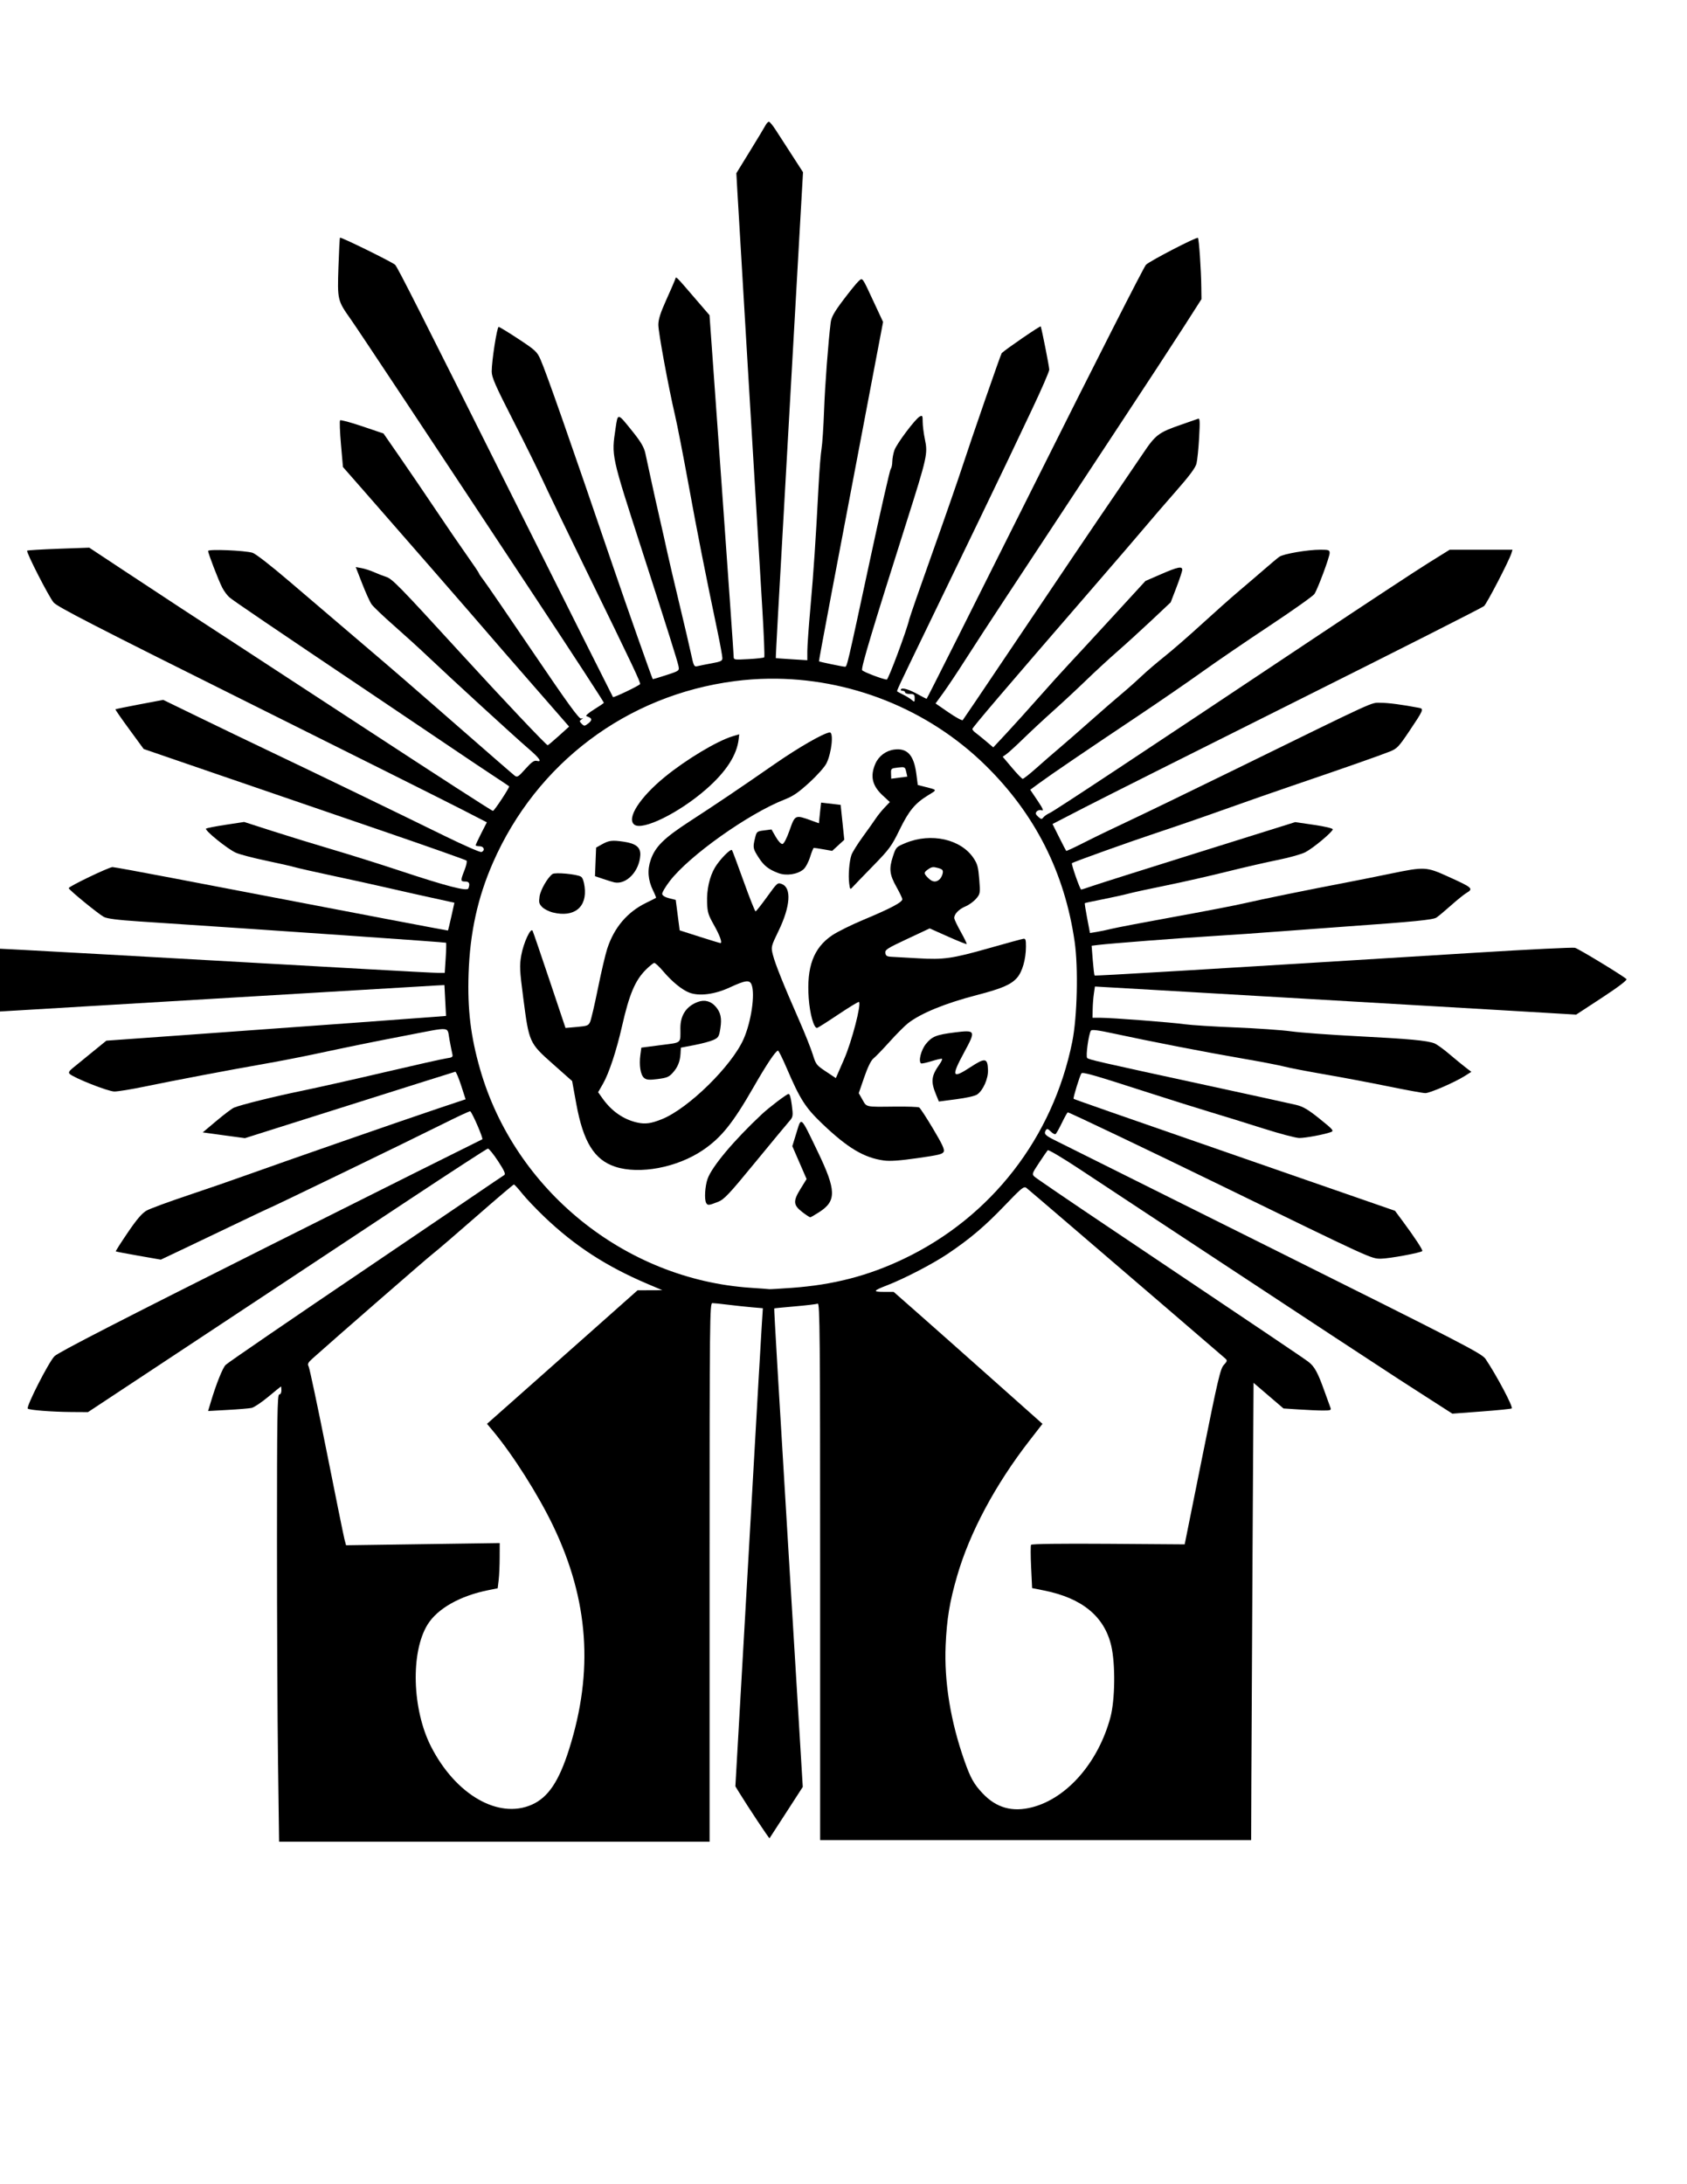 <?xml version="1.0" encoding="UTF-8" standalone="no"?>
<!-- Created with Inkscape (http://www.inkscape.org/) -->

<svg
   xmlns:dc="http://purl.org/dc/elements/1.1/"
   xmlns:cc="http://creativecommons.org/ns#"
   xmlns:rdf="http://www.w3.org/1999/02/22-rdf-syntax-ns#"
   xmlns:svg="http://www.w3.org/2000/svg"
   xmlns="http://www.w3.org/2000/svg"
   xmlns:sodipodi="http://sodipodi.sourceforge.net/DTD/sodipodi-0.dtd"
   xmlns:inkscape="http://www.inkscape.org/namespaces/inkscape"
   width="612pt"
   height="792pt"
   id="svg7296"
   version="1.1"
   inkscape:version="0.48.5 r10040"
   sodipodi:docname="New document 3">
  <defs
     id="defs7298" />
  <sodipodi:namedview
     inkscape:document-units="in"
     pagecolor="#ffffff"
     bordercolor="#666666"
     borderopacity="1.0"
     inkscape:pageopacity="0.0"
     inkscape:pageshadow="2"
     inkscape:zoom="0.36"
     inkscape:cx="340"
     inkscape:cy="500"
     inkscape:current-layer="layer1"
     id="namedview7300"
     showgrid="false"
     inkscape:window-width="1366"
     inkscape:window-height="716"
     inkscape:window-x="0"
     inkscape:window-y="24"
     inkscape:window-maximized="1" />
  <g
     inkscape:label="Layer 1"
     inkscape:groupmode="layer"
     id="layer1">
    <g
       transform="matrix(0.775,0,0,0.775,6712.658,777.982)"
       id="g7279">
      <path
         inkscape:connector-curvature="0"
         id="path5599"
         d="m -8181.571,-927.917 c -0.525,0 -1.51,1.012 -2.156,2.25 -0.646,1.238 -5.007,8.47 -9.687,16.062 l -8.5,13.812 0.625,11.188 c 0.571,10.473 11.422,191.986 15.531,259.688 1.018,16.775 1.582,30.778 1.25,31.125 -0.332,0.347 -4.756,0.854 -9.844,1.125 -9.214,0.491 -9.25,0.496 -9.25,-1.875 2e-4,-1.309 -3.392,-49.697 -7.531,-107.531 l -7.531,-105.156 -7.219,-8.375 c -14.875,-17.275 -13.52,-15.988 -14.281,-13.781 -0.376,1.089 -2.882,6.845 -5.563,12.781 -3.554,7.87 -4.875,12.031 -4.875,15.375 0,4.757 6.362,39.207 10.531,57 1.313,5.602 5.08,24.952 8.375,43 5.542,30.357 10.343,54.64 18.031,91.312 1.672,7.975 3.021,15.451 3.031,16.594 0.01,1.778 -0.942,2.228 -6.719,3.281 -3.712,0.677 -7.717,1.49 -8.906,1.781 -1.983,0.485 -2.315,-0.128 -3.844,-7.312 -0.917,-4.31 -4.266,-18.644 -7.437,-31.844 -3.172,-13.2 -6.549,-27.6 -7.5,-32 -0.951,-4.4 -3.006,-13.625 -4.594,-20.5 -1.587,-6.875 -4.06,-17.9 -5.469,-24.5 -1.408,-6.6 -3.047,-14.19 -3.656,-16.875 -0.809,-3.565 -2.868,-7.071 -7.625,-13 -9.815,-12.234 -9.461,-12.165 -10.906,-2.406 -2.6,17.555 -2.959,15.966 16.687,76.781 15.329,47.452 21.948,68.416 22.563,71.531 0.593,3.002 0.555,3.017 -7.688,5.719 -4.549,1.491 -8.316,2.592 -8.375,2.469 -1.005,-2.099 -16.101,-44.897 -24.406,-69.219 -27.84,-81.525 -42.025,-122.008 -45.656,-130.219 -2.121,-4.795 -3.265,-5.855 -13.75,-12.75 -6.29,-4.136 -11.838,-7.531 -12.344,-7.531 -1.041,0 -4.354,21.207 -4.344,27.844 0,3.601 2.29,8.819 13.375,30.5 7.356,14.386 15.656,31.187 18.469,37.344 2.812,6.157 15.099,31.582 27.281,56.5 29.325,59.985 33.971,69.844 33.469,70.656 -0.627,1.015 -16.485,8.606 -16.906,8.094 -0.199,-0.241 -28.177,-56.013 -62.156,-123.938 -59.297,-118.537 -71.733,-143.106 -73.75,-145.688 -1.079,-1.381 -33.9,-17.537 -34.469,-16.969 -0.212,0.212 -0.635,8.443 -0.969,18.281 -0.696,20.555 -0.617,20.888 7.688,32.625 4.485,6.339 49.975,74.904 115.625,174.25 23.868,36.118 42.344,64.473 42.344,65 2e-4,0.204 -2.763,2.081 -6.125,4.156 -3.432,2.118 -5.515,3.951 -4.75,4.188 3.499,1.083 3.876,2.365 1.281,4.406 -2.401,1.888 -2.689,1.905 -4.25,0.344 -1.472,-1.472 -1.478,-1.786 -0.156,-2.719 1.287,-0.908 1.261,-0.982 -0.156,-0.531 -1.267,0.403 -8.235,-9.181 -29.906,-41.156 -15.537,-22.924 -29.527,-43.308 -31.094,-45.312 -1.567,-2.004 -2.844,-3.904 -2.844,-4.219 0,-0.315 -3.3,-5.219 -7.312,-10.875 -4.012,-5.656 -12.829,-18.537 -19.594,-28.625 -6.765,-10.088 -16.879,-24.939 -22.469,-33 l -10.156,-14.656 -13.188,-4.469 c -7.258,-2.455 -13.515,-4.141 -13.906,-3.75 -0.391,0.391 -0.153,7.126 0.531,14.938 l 1.25,14.188 13.219,15.062 c 17.188,19.558 71.96,82.428 77.125,88.531 2.2,2.6 14.527,16.785 27.406,31.531 l 23.406,26.812 -6.406,5.781 c -3.529,3.19 -6.667,5.826 -6.969,5.844 -0.837,0.051 -27.811,-28.485 -53.875,-56.969 -39.366,-43.021 -43.152,-46.851 -47.031,-48.094 -1.952,-0.625 -5.331,-1.957 -7.531,-2.938 -2.2,-0.981 -5.664,-2.09 -7.687,-2.469 l -3.688,-0.688 4,10.25 c 2.19,5.647 4.841,11.505 5.906,13 1.065,1.496 7.219,7.382 13.688,13.062 6.469,5.68 16.056,14.373 21.281,19.344 13.555,12.896 54.173,50.094 62.75,57.469 7.29,6.269 8.96,8.752 5.25,7.781 -1.504,-0.393 -3.245,0.854 -6.969,5.031 -4.473,5.019 -5.148,5.424 -6.75,4.156 -1.717,-1.359 -12.92,-11.109 -52.781,-45.906 -10.396,-9.075 -23.182,-20.153 -28.437,-24.625 -20.066,-17.073 -40.473,-34.468 -59.438,-50.688 -11.306,-9.669 -21.054,-17.241 -22.906,-17.781 -5.071,-1.48 -27.719,-2.396 -27.719,-1.125 0,1.514 6.453,18.272 8.813,22.875 1.085,2.116 3.053,4.782 4.344,5.938 2.228,1.994 24.362,17.016 95.844,65.031 17.325,11.637 37.575,25.283 45,30.312 7.425,5.03 18,12.103 23.5,15.719 5.5,3.615 10.159,6.738 10.375,6.938 0.521,0.483 -9.203,15.264 -10.094,15.344 -0.594,0.053 -32.986,-20.858 -82.281,-53.094 -7.15,-4.676 -22.9,-14.952 -35,-22.844 -12.1,-7.892 -31.225,-20.385 -42.5,-27.75 -11.275,-7.365 -27.179,-17.738 -35.344,-23.062 -8.165,-5.325 -24.296,-15.95 -35.844,-23.594 l -21,-13.875 -19.125,0.688 c -10.522,0.388 -19.356,0.919 -19.625,1.188 -0.794,0.794 13.473,28.71 16.531,32.344 2.244,2.667 26.426,15.096 120.844,62.125 64.927,32.34 125.126,62.455 133.781,66.906 l 15.75,8.094 -3.5,6.844 c -1.917,3.762 -3.469,7.12 -3.469,7.469 0,0.348 1.125,0.625 2.5,0.625 2.712,0 3.519,2.663 1.094,3.594 -0.765,0.294 -11.002,-4.178 -22.75,-9.938 -32.152,-15.764 -80.407,-39.095 -107.344,-51.906 -13.2,-6.278 -34.016,-16.3 -46.25,-22.25 l -22.25,-10.812 -14.75,2.781 c -8.115,1.531 -14.911,2.936 -15.094,3.094 -0.182,0.158 3.722,5.768 8.656,12.5 l 8.969,12.25 49.344,16.938 c 27.148,9.316 72.325,24.793 100.375,34.406 28.05,9.613 51.343,17.855 51.781,18.281 0.438,0.427 -0.125,3.083 -1.25,5.938 -2.605,6.609 -2.558,7.125 0.469,7.125 2.494,0 3.09,1.309 1.938,4.312 -0.746,1.943 -13.608,-1.384 -43.438,-11.281 -11.825,-3.924 -30.5,-9.791 -41.5,-13.031 -11,-3.24 -27.875,-8.432 -37.5,-11.531 l -17.5,-5.625 -11.5,1.75 c -6.325,0.965 -11.849,2.042 -12.281,2.406 -1.139,0.961 13.441,12.752 18.594,15.031 2.405,1.064 10.855,3.282 18.781,4.938 7.926,1.655 15.981,3.487 17.906,4.062 1.925,0.575 12.95,3.065 24.5,5.531 11.55,2.466 24.825,5.367 29.5,6.469 7.288,1.718 35.061,7.92 43.125,9.625 l 2.594,0.562 -1.906,8.594 c -1.056,4.74 -2.016,8.684 -2.125,8.75 -0.174,0.105 -49.529,-9.286 -172.844,-32.906 -19.063,-3.651 -35.488,-6.646 -36.5,-6.656 -2.215,-0.015 -27.344,12.045 -27.344,13.125 0,0.988 18.22,15.911 21.906,17.938 2.003,1.101 8.548,1.945 22.219,2.844 84.668,5.568 191.048,12.955 191.375,13.281 0.219,0.219 0.11,4.524 -0.219,9.594 l -0.594,9.219 -3.813,0 c -2.099,0 -23.512,-1.129 -47.594,-2.5 -121.088,-6.894 -224.253,-12.614 -236.781,-13.125 l -14,-0.562 -15,10.219 c -8.25,5.625 -15.152,10.591 -15.312,11 -0.161,0.409 0.416,1.012 1.281,1.344 0.865,0.332 8.176,4.739 16.25,9.812 l 14.688,9.219 37.531,-2.219 c 20.647,-1.22 85.713,-5.093 144.562,-8.625 58.85,-3.532 109.475,-6.538 112.5,-6.688 l 5.5,-0.281 0.5,9.625 0.5,9.625 -7.5,0.594 c -8.607,0.694 -77.936,5.759 -153,11.156 l -51.5,3.688 -9.375,7.625 c -5.153,4.184 -10.553,8.585 -12,9.781 -1.846,1.526 -2.328,2.498 -1.594,3.25 2.434,2.491 24.106,11.062 27.969,11.062 2.2,2e-4 10.525,-1.35 18.5,-3 18.762,-3.881 53.078,-10.402 74,-14.062 9.075,-1.588 23.025,-4.276 31,-5.969 26.14,-5.55 37.215,-7.815 58.5,-11.906 28.884,-5.552 25.582,-5.849 27.125,2.438 0.717,3.85 1.528,7.961 1.813,9.125 0.45,1.844 -0.028,2.18 -3.719,2.688 -2.329,0.321 -19.744,4.24 -38.719,8.688 -18.975,4.447 -42.15,9.64 -51.5,11.562 -17.251,3.547 -38.112,8.725 -42.344,10.5 -1.278,0.536 -6.177,4.238 -10.906,8.219 l -8.594,7.219 13.156,1.812 13.187,1.781 65.25,-20.625 c 35.887,-11.346 65.593,-20.721 66.031,-20.812 0.439,-0.091 2.075,3.736 3.625,8.5 l 2.812,8.688 -17.125,5.719 c -21.944,7.359 -97.129,33.491 -118.594,41.219 -9.075,3.267 -26.175,9.181 -38,13.125 -11.825,3.944 -23.255,8.158 -25.406,9.375 -2.817,1.594 -6.107,5.433 -11.719,13.688 -4.286,6.305 -7.658,11.592 -7.5,11.75 0.159,0.158 6.534,1.377 14.188,2.719 l 13.937,2.438 15.5,-7.344 c 8.525,-4.051 23.534,-11.221 33.375,-15.938 9.842,-4.716 18.016,-8.594 18.156,-8.594 0.673,0 88.921,-42.714 108.594,-52.562 9.396,-4.704 17.268,-8.357 17.5,-8.125 1.634,1.634 8.319,17.227 7.5,17.5 -0.565,0.188 -60.131,29.93 -132.344,66.125 -94.269,47.251 -132.236,66.766 -134.656,69.188 -3.571,3.571 -17.817,31.527 -16.656,32.688 0.924,0.924 15.024,2.03 27.312,2.125 l 10.25,0.062 42.25,-27.906 c 23.223,-15.354 57.519,-38.018 76.219,-50.375 18.7,-12.357 55.6,-36.78 82,-54.25 26.4,-17.47 48.493,-31.819 49.125,-31.875 0.632,-0.056 3.491,3.461 6.344,7.812 3.947,6.021 4.86,8.126 3.844,8.719 -0.735,0.428 -10.538,7.063 -21.813,14.75 -11.275,7.687 -37.15,25.213 -57.5,38.969 -55.66,37.623 -92.445,62.799 -94.531,64.688 -1.806,1.635 -6.047,12.263 -9.344,23.375 l -1.625,5.406 12.25,-0.688 c 6.733,-0.375 13.452,-0.931 14.938,-1.25 1.485,-0.319 6.177,-3.453 10.406,-6.969 4.229,-3.516 7.777,-6.406 7.906,-6.406 0.129,0 0.25,1.125 0.25,2.5 2e-4,1.455 -0.575,2.5 -1.375,2.5 -1.157,0 -1.376,14.416 -1.375,90.75 7e-4,49.913 0.292,112.688 0.656,139.5 l 0.656,48.75 134.344,0 134.344,0 0,-168 c 0,-159.333 0.09,-168 1.75,-168 0.963,-7e-4 5.35,0.457 9.75,1 4.4,0.543 11.091,1.26 14.875,1.594 l 6.875,0.594 -0.656,10.156 c -0.358,5.586 -1.315,21.856 -2.125,36.156 -0.81,14.3 -1.934,34.1 -2.5,44 -0.566,9.9 -3.454,60.735 -6.438,112.969 l -5.438,94.969 2.156,3.531 c 5.496,8.973 18.913,29.187 19.156,28.875 0.149,-0.192 4.864,-7.47 10.5,-16.188 l 10.25,-15.844 -3.094,-51.156 c -1.704,-28.132 -4.238,-69.831 -5.625,-92.656 -6.395,-105.219 -9.283,-154.498 -9.094,-154.688 0.113,-0.113 5.926,-0.677 12.938,-1.281 7.011,-0.604 13.406,-1.376 14.219,-1.688 1.299,-0.498 1.5,19.647 1.5,167.062 l 0,167.594 134.5,0 134.5,0 0.125,-36.25 c 0.081,-19.938 0.418,-84.138 0.75,-142.656 l 0.625,-106.375 9.344,8 9.344,8 9.656,0.625 c 5.309,0.352 12.054,0.656 15,0.656 4.702,0.005 5.269,-0.214 4.656,-1.75 -0.384,-0.963 -2.057,-5.575 -3.719,-10.25 -4.138,-11.642 -6.22,-15.472 -10.031,-18.375 -3.079,-2.346 -20.966,-14.386 -125.469,-84.5 -24.082,-16.158 -44.572,-30.127 -45.531,-31.031 -1.648,-1.553 -1.496,-1.996 2.875,-8.594 2.543,-3.838 4.973,-7.397 5.406,-7.875 0.433,-0.478 9.493,4.898 20.125,11.938 10.632,7.04 27.669,18.279 37.844,24.969 10.175,6.69 33.125,21.81 51,33.594 46.685,30.777 99.504,65.468 109.719,72.062 4.833,3.12 14.41,9.29 21.312,13.719 l 12.562,8.062 18.25,-1.375 c 10.039,-0.749 18.511,-1.604 18.812,-1.906 0.962,-0.962 -9.518,-20.709 -16.375,-30.875 -2.281,-3.382 -13.753,-9.316 -133.156,-68.812 -71.856,-35.805 -133.078,-66.311 -136.062,-67.812 -5.752,-2.894 -6.577,-3.867 -5.188,-6.062 0.698,-1.103 1.295,-0.924 3.031,0.812 1.185,1.185 2.53,1.916 3,1.625 0.47,-0.291 2.274,-3.483 4,-7.062 1.726,-3.579 3.382,-6.5 3.656,-6.5 0.964,0 51.442,24.078 94.437,45.031 95.847,46.71 94.915,46.282 101,46.25 5.058,-0.027 24.705,-3.643 25.813,-4.75 0.53,-0.53 -4.739,-8.559 -12.188,-18.594 l -4.844,-6.531 -58.656,-20.344 c -125.29,-43.474 -141.584,-49.178 -141.937,-49.531 -0.451,-0.451 3.934,-14.7 4.875,-15.844 0.82,-0.997 7.42,0.89 41.437,11.875 14.3,4.618 32.075,10.193 39.5,12.406 7.425,2.213 21.983,6.729 32.375,10.031 10.393,3.302 20.603,6 22.688,6 3.89,0 15.675,-2.197 19.687,-3.688 2.065,-0.767 1.492,-1.473 -6.937,-8.25 -7.243,-5.823 -10.364,-7.658 -14.75,-8.719 -3.06,-0.74 -27.387,-6.066 -54.063,-11.844 -70.841,-15.345 -75.282,-16.375 -76.344,-17.438 -0.989,-0.989 0.875,-14.675 2.312,-17 0.531,-0.86 4.381,-0.374 14.625,1.844 21.881,4.738 58.064,11.76 79.906,15.5 11,1.883 22.777,4.147 26.188,5.031 3.41,0.884 15.11,3.122 26,5 10.89,1.878 28.733,5.261 39.656,7.5 10.923,2.239 20.996,4.062 22.375,4.062 2.836,0 18.282,-6.692 24.562,-10.656 l 4.156,-2.625 -3.438,-2.625 c -1.887,-1.431 -6.481,-5.177 -10.187,-8.344 -3.707,-3.167 -7.962,-6.239 -9.469,-6.812 -4.638,-1.763 -16.016,-2.798 -48.062,-4.438 -16.942,-0.867 -35.506,-2.231 -41.281,-3.031 -5.775,-0.8 -21.525,-1.895 -35,-2.438 -13.475,-0.543 -27.65,-1.457 -31.5,-2 -8.461,-1.193 -45.442,-4.031 -52.469,-4.031 l -5.031,0 0.094,-5.25 c 0.048,-2.888 0.386,-7.274 0.75,-9.75 l 0.656,-4.5 38,2.188 c 63.016,3.647 157.923,9.181 211.656,12.344 l 50.688,3 16.188,-10.594 c 10.117,-6.629 15.807,-10.974 15.219,-11.562 -2.023,-2.023 -29.904,-18.956 -32.156,-19.531 -1.314,-0.336 -28.989,1.017 -61.5,3.031 -174.595,10.816 -237.955,14.607 -238.312,14.25 -0.218,-0.218 -0.726,-4.473 -1.125,-9.469 l -0.719,-9.094 4.031,-0.5 c 6.993,-0.887 53.278,-4.46 72.031,-5.562 9.9,-0.582 29.475,-1.958 43.5,-3.031 14.025,-1.073 32.25,-2.419 40.5,-3 40.863,-2.879 53.013,-4.085 55.125,-5.469 1.202,-0.788 5.273,-4.177 9.031,-7.531 3.758,-3.354 8.081,-6.843 9.594,-7.75 4.679,-2.806 4.112,-3.312 -11.281,-10.281 -13.642,-6.177 -14.66,-6.249 -35.844,-1.875 -8.057,1.664 -20.475,4.168 -27.625,5.531 -23.195,4.423 -52.751,10.44 -63.5,12.938 -5.775,1.342 -25.575,5.157 -44,8.5 -18.425,3.344 -35.975,6.691 -39,7.438 -3.025,0.746 -7.337,1.649 -9.562,2 l -4.031,0.656 -1.75,-9.188 c -0.967,-5.042 -1.636,-9.282 -1.469,-9.438 0.167,-0.156 5.263,-1.253 11.312,-2.438 6.05,-1.185 13.25,-2.785 16,-3.531 2.75,-0.746 13.325,-3.034 23.5,-5.094 10.175,-2.06 27.275,-5.947 38,-8.625 10.725,-2.678 25.125,-5.966 32,-7.344 6.875,-1.377 14.44,-3.528 16.813,-4.75 4.872,-2.51 17.029,-12.643 17.125,-14.281 0.036,-0.617 -4.934,-1.796 -11.688,-2.781 l -11.75,-1.719 -60.5,18.938 c -33.275,10.413 -63.188,19.873 -66.469,21.031 -3.281,1.158 -6.27,2.094 -6.625,2.094 -0.72,0 -6.304,-15.965 -5.75,-16.438 0.931,-0.794 36.496,-13.524 53.344,-19.094 10.45,-3.455 29.35,-9.976 42,-14.5 12.65,-4.524 32.675,-11.516 44.5,-15.531 28.273,-9.599 52.293,-18.019 58.5,-20.5 4.548,-1.818 5.633,-2.964 12.188,-12.719 8.855,-13.178 9.224,-13.981 6.156,-14.562 -10.602,-2.01 -19.226,-3.155 -24,-3.156 -6.374,-0.001 -0.121,-2.864 -91.344,41.812 -27.5,13.468 -57.425,27.948 -66.5,32.188 -9.075,4.239 -21.37,10.191 -27.312,13.219 -5.942,3.027 -10.944,5.356 -11.125,5.156 -0.182,-0.2 -2.186,-4.062 -4.438,-8.562 l -4.094,-8.188 20.219,-10.438 c 11.125,-5.741 71.325,-35.935 133.75,-67.125 62.425,-31.19 114.319,-57.457 115.344,-58.375 1.791,-1.604 15.649,-28.303 17.094,-32.938 l 0.687,-2.25 -19.594,0 -19.594,0 -13.219,8.219 c -7.271,4.512 -39.319,25.581 -71.219,46.844 -109.945,73.284 -162.312,107.897 -165.156,109.156 -1.569,0.695 -3.362,1.926 -4,2.75 -1.018,1.315 -1.419,1.282 -3.25,-0.375 -1.613,-1.46 -1.848,-2.19 -0.969,-3.25 0.653,-0.786 1.979,-1.135 3.094,-0.781 1.498,0.475 0.916,-0.908 -2.562,-6.094 l -4.531,-6.719 5.688,-4.188 c 7.175,-5.269 29.731,-20.598 61.187,-41.594 13.475,-8.994 31.579,-21.437 40.25,-27.656 8.671,-6.219 27.681,-19.195 42.25,-28.844 14.569,-9.649 27.176,-18.586 28,-19.844 2.123,-3.24 9.5,-23.085 9.5,-25.562 0,-1.847 -0.606,-2.062 -5.75,-2.062 -8.005,0.005 -22.986,2.564 -25.594,4.375 -1.194,0.829 -5.306,4.275 -9.156,7.625 -3.85,3.35 -11.05,9.501 -16,13.688 -4.95,4.186 -15.525,13.587 -23.5,20.875 -7.975,7.288 -18.325,16.29 -23,20 -4.675,3.711 -11.2,9.284 -14.5,12.406 -3.3,3.122 -8.925,8.116 -12.5,11.094 -3.575,2.978 -12.35,10.596 -19.5,16.938 -7.15,6.342 -15.925,13.993 -19.5,17 -3.575,3.007 -9.918,8.527 -14.094,12.25 -4.176,3.723 -8.001,6.724 -8.5,6.688 -0.499,-0.037 -3.513,-3.164 -6.688,-6.938 l -5.781,-6.844 2.281,-1.594 c 1.25,-0.87 6.106,-5.295 10.781,-9.844 4.675,-4.549 13,-12.287 18.5,-17.188 5.5,-4.901 14.725,-13.483 20.5,-19.062 5.775,-5.58 14.55,-13.652 19.5,-17.969 4.95,-4.316 14.474,-12.98 21.156,-19.25 l 12.125,-11.406 3.625,-9.406 c 1.98,-5.173 3.594,-10.075 3.594,-10.906 2e-4,-2.364 -2.77,-1.802 -13.25,2.75 l -9.719,4.219 -20.656,22.5 c -11.368,12.375 -23.615,25.646 -27.219,29.469 -3.603,3.822 -11.957,13.047 -18.531,20.5 -6.574,7.453 -15.683,17.54 -20.25,22.438 l -8.312,8.906 -4.625,-3.906 c -2.552,-2.147 -5.485,-4.527 -6.531,-5.281 -1.046,-0.755 -1.906,-1.773 -1.906,-2.281 0,-0.898 20.405,-24.828 75.031,-87.906 14.553,-16.805 29.394,-34.058 32.969,-38.344 3.575,-4.286 11.977,-14.032 18.688,-21.656 8.623,-9.798 12.501,-14.945 13.187,-17.625 0.534,-2.086 1.273,-9.383 1.656,-16.188 0.578,-10.264 0.478,-12.26 -0.656,-11.812 -0.752,0.297 -5.425,1.92 -10.375,3.625 -14.311,4.929 -16.111,6.288 -24.031,18.094 -3.866,5.763 -11.343,16.769 -16.625,24.469 -11.126,16.22 -34.246,50.417 -69.938,103.5 -13.868,20.625 -25.52,37.873 -25.906,38.312 -0.386,0.439 -4.374,-1.734 -8.844,-4.812 l -8.125,-5.594 4.875,-6.688 c 2.676,-3.686 8.899,-13.019 13.812,-20.719 4.914,-7.7 15.906,-24.575 24.438,-37.5 8.531,-12.925 21.581,-32.725 29,-44 7.419,-11.275 26.614,-40.399 42.656,-64.719 16.042,-24.32 34.135,-51.952 40.187,-61.406 l 11,-17.188 -0.094,-7.094 c -0.119,-11.093 -1.438,-30.438 -2.125,-31.125 -0.75,-0.75 -29.407,14.063 -32.406,16.75 -1.166,1.045 -32.352,62.397 -69.312,136.344 -36.961,73.946 -67.377,134.438 -67.594,134.438 -0.217,0 -2.523,-1.158 -5.094,-2.594 -5.766,-3.219 -10.172,-4.552 -10.937,-3.312 -0.315,0.509 0.142,0.906 1,0.906 0.857,0 1.562,0.45 1.562,1 0,0.55 1.35,1 3,1 2.58,0 3,0.373 3,2.656 2e-4,2.446 -0.137,2.539 -1.75,1.125 -0.962,-0.844 -3.325,-2.32 -5.25,-3.281 -1.925,-0.961 -3.674,-1.886 -3.875,-2.062 -0.443,-0.39 0.137,-1.619 20.156,-42.938 22.104,-45.621 44.124,-91.256 49.219,-102 2.347,-4.95 9.037,-19.05 14.875,-31.344 5.838,-12.294 10.625,-23.319 10.625,-24.5 0,-1.722 -4.349,-23.759 -5.312,-26.969 -0.181,-0.604 -22.074,14.386 -24.375,16.688 -0.554,0.554 -18.809,53.166 -24.5,70.625 -2.779,8.525 -11.23,32.825 -18.781,54 -7.552,21.175 -14.061,39.85 -14.438,41.5 -1.573,6.885 -12.998,37.5 -14,37.5 -2.185,-0.009 -15.091,-4.93 -15.406,-5.875 -0.618,-1.853 6.378,-25.085 27.812,-92.625 12.796,-40.32 13.254,-42.419 11.406,-51.25 -0.777,-3.712 -1.406,-8.674 -1.406,-11.031 2e-4,-3.846 -0.199,-4.193 -1.844,-3.312 -2.749,1.471 -14.298,16.819 -15.781,20.969 -0.712,1.993 -1.32,5.235 -1.344,7.188 -0.024,1.952 -0.46,3.978 -0.969,4.5 -0.509,0.522 -6.344,26.137 -12.969,56.938 -14.33,66.627 -14.305,66.501 -15.594,66.5 -1.283,-0.001 -15.883,-3.04 -16.219,-3.375 -0.21,-0.209 9.284,-50.489 35.844,-189.906 l 4.156,-21.812 -5.688,-12.188 c -7.589,-16.307 -7.016,-15.565 -9.656,-13.188 -1.197,1.078 -5.476,6.351 -9.5,11.688 -5.678,7.53 -7.421,10.664 -7.844,14 -1.534,12.096 -3.587,39.317 -4.156,55.281 -0.353,9.9 -1.051,20.475 -1.563,23.5 -0.512,3.025 -1.345,13.375 -1.844,23 -1.713,33.028 -3.153,54.536 -5.094,76.094 -1.069,11.873 -1.938,24.119 -1.938,27.219 l 0,5.625 -9.75,-0.594 c -5.362,-0.337 -9.824,-0.658 -9.906,-0.719 -0.082,-0.061 0.476,-11.375 1.25,-25.125 0.774,-13.75 3.889,-68.875 6.906,-122.5 3.017,-53.625 6.242,-110.55 7.156,-126.5 l 1.656,-29 -6.781,-10.5 c -3.733,-5.775 -8.329,-12.863 -10.188,-15.75 -1.858,-2.888 -3.788,-5.25 -4.312,-5.25 z m -0.031,347.469 c 49.992,-0.657 99.316,18.823 135.281,54.156 30.868,30.325 49.266,66.732 55.531,109.812 2.354,16.189 1.638,47.09 -1.469,62.469 -12.109,59.934 -50.637,109.534 -105.344,135.562 -22.176,10.551 -43.848,16.146 -69.562,18 -7.519,0.542 -13.881,0.92 -14.156,0.844 -0.275,-0.076 -5.571,-0.46 -11.75,-0.875 -78.279,-5.259 -147.115,-60.867 -168.781,-136.312 -5.905,-20.564 -7.923,-37.379 -7.187,-59.594 0.845,-25.537 5.646,-47.464 15.187,-69.25 27.238,-62.194 83.598,-104.54 150.813,-113.281 7.132,-0.928 14.296,-1.437 21.437,-1.531 z m -159.156,315.531 c 0.366,0 2.697,2.543 5.156,5.625 2.459,3.082 8.615,9.557 13.688,14.406 19.145,18.302 38.79,31.057 64.812,42.094 l 9,3.812 -7.719,0.031 -7.75,0.031 -31.75,28.188 c -17.476,15.506 -38.635,34.25 -47,41.656 l -15.219,13.469 3.844,4.594 c 12.473,14.975 28.227,39.843 37.469,59.125 22.171,46.257 25.313,90.649 9.906,139.312 -6.35,20.056 -13.065,30.063 -23.281,34.562 -20.817,9.169 -47.499,-6.214 -62.844,-36.219 -11.841,-23.155 -12.879,-58.857 -2.188,-76.156 6.177,-9.995 20.363,-17.997 38.125,-21.5 l 5.625,-1.125 0.625,-5.188 c 0.344,-2.864 0.625,-9.224 0.625,-14.125 l 0.031,-8.906 -47.969,0.688 -47.938,0.688 -1,-3.781 c -0.538,-2.077 -5.533,-26.731 -11.125,-54.781 -5.592,-28.05 -10.651,-51.874 -11.219,-52.938 -0.856,-1.604 -0.432,-2.456 2.406,-5 13.676,-12.261 72.579,-63.515 75.094,-65.344 1.723,-1.253 13.658,-11.49 26.531,-22.75 12.874,-11.26 23.697,-20.469 24.062,-20.469 z m 318.969,1.75 c 0.339,0.017 0.616,0.145 0.906,0.375 0.95,0.751 12.766,10.837 26.25,22.406 13.484,11.569 40.731,34.931 60.531,51.906 19.8,16.975 36.643,31.456 37.438,32.188 1.248,1.15 1.112,1.695 -1,3.938 -2.162,2.296 -3.707,8.916 -13.438,57.281 l -11,54.656 -47.656,-0.344 c -29.361,-0.208 -47.857,0.04 -48.219,0.625 -0.323,0.522 -0.311,6.805 0.031,13.969 l 0.625,13.031 7.625,1.531 c 23.621,4.75 37.478,16.19 41.75,34.406 2.678,11.418 2.412,33.868 -0.531,44.781 -7.549,27.989 -26.974,50.313 -48.687,55.969 -12.424,3.236 -22.448,0.453 -31.031,-8.625 -5.455,-5.77 -7.6,-9.619 -11.375,-20.344 -8.654,-24.583 -12.692,-49.302 -11.719,-72 0.706,-16.458 2.504,-27.26 7.187,-43.375 7.861,-27.051 23.792,-56.844 45.031,-84.219 l 8.219,-10.594 -32.5,-28.906 c -17.875,-15.898 -38.77,-34.419 -46.437,-41.156 l -13.938,-12.25 -6.156,0 c -7.025,0 -6.68,-0.749 1.781,-4 10.748,-4.13 28.779,-13.474 38.063,-19.719 14.025,-9.434 23.205,-17.214 35.844,-30.406 8.456,-8.826 10.938,-11.197 12.406,-11.125 z"
         style="fill:#000000" />
      <path
         id="path5631"
         style="fill:#000000"
         d="m -8265.6,-489.409 c -5.016,-3.861 3.425,-17.024 19.127,-29.825 13.285,-10.831 32.459,-22.329 42.136,-25.268 l 4.204,-1.277 -0.317,2.892 c -1.107,10.129 -7.873,20.55 -20.473,31.53 -16.884,14.713 -39.587,25.866 -44.678,21.949 z m -12.447,36.024 c -0.844,-0.172 -3.913,-1.114 -6.819,-2.095 l -5.284,-1.784 0.355,-8.912 0.355,-8.913 3.548,-1.985 c 4.473,-2.503 6.388,-2.74 13.624,-1.691 7.666,1.112 10.67,3.526 10.399,8.355 -0.565,10.073 -8.624,18.555 -16.177,17.024 z m 102.369,-5.787 c -6.15,-2.312 -9.052,-4.601 -12.351,-9.748 -3.514,-5.482 -3.649,-6.183 -2.285,-11.875 1.038,-4.33 1.135,-4.415 5.691,-5.009 l 4.635,-0.603 2.674,4.634 c 1.574,2.729 3.295,4.553 4.186,4.437 0.911,-0.118 2.688,-3.558 4.468,-8.646 3.346,-9.569 3.494,-9.635 13.342,-6.071 l 4.947,1.79 0.255,-2.773 c 0.142,-1.525 0.448,-4.428 0.681,-6.451 l 0.425,-3.679 6.096,0.718 6.095,0.718 1.137,10.886 1.136,10.885 -3.777,3.461 -3.777,3.461 -5.451,-0.969 c -2.998,-0.533 -5.711,-0.935 -6.028,-0.894 -0.317,0.042 -1.359,2.605 -2.315,5.697 -0.956,3.092 -2.807,6.54 -4.114,7.662 -3.699,3.176 -10.705,4.235 -15.67,2.369 z m -140.669,24.589 c -2.488,-0.605 -5.525,-2.134 -6.749,-3.397 -1.949,-2.011 -2.154,-2.827 -1.652,-6.567 0.549,-4.086 5.024,-11.875 8.074,-14.054 1.655,-1.182 15.298,0.09 17.781,1.658 1.03,0.65 1.823,2.855 2.274,6.316 1.652,12.692 -6.442,19.274 -19.728,16.043 z m 220.421,-87.871 c -0.685,-2.962 -0.896,-3.068 -5.13,-2.57 -4.278,0.503 -4.413,0.619 -4.309,3.744 l 0.108,3.224 5.023,-0.654 5.023,-0.654 -0.715,-3.089 z m -35.564,69.79 c -0.671,-5.151 0.039,-13.803 1.409,-17.823 0.598,-1.722 3.798,-6.851 7.112,-11.398 3.315,-4.547 6.995,-9.734 8.179,-11.526 1.184,-1.792 3.619,-4.795 5.413,-6.673 l 3.261,-3.414 -4.459,-4.119 c -6.578,-6.076 -7.954,-12.048 -4.566,-19.814 2.078,-4.761 6.582,-8.131 11.773,-8.807 8.151,-1.061 12.262,3.461 13.785,15.162 l 0.903,6.94 3.864,0.98 c 8.638,2.19 8.461,1.826 2.614,5.407 -8.242,5.048 -12.05,9.657 -17.905,21.678 -4.908,10.078 -6.341,12.022 -16.595,22.517 -6.173,6.319 -11.908,12.259 -12.744,13.2 -1.416,1.594 -1.557,1.435 -2.045,-2.31 z m 54.221,131.714 c -3.403,-8.259 -3.022,-11.626 2.141,-18.936 1.168,-1.653 1.877,-3.195 1.577,-3.426 -0.301,-0.231 -3.232,0.422 -6.514,1.452 -3.283,1.029 -6.252,1.653 -6.599,1.386 -1.752,-1.349 0.039,-8.36 3.055,-12.111 3.797,-4.687 6.405,-5.734 17.893,-7.187 13.157,-1.663 13.381,-1.223 6.149,12.102 -8.457,15.583 -7.825,17.145 3.842,9.502 9.123,-5.976 10.613,-5.724 10.867,1.834 0.181,5.412 -3.073,12.756 -6.768,15.273 -1.385,0.943 -6.412,2.08 -13.067,2.956 l -10.816,1.432 -1.759,-4.269 z m 2.408,-134.558 c 0.769,-0.785 1.562,-2.446 1.762,-3.69 0.301,-1.875 -0.22,-2.423 -3.056,-3.197 -2.912,-0.796 -3.792,-0.682 -5.936,0.773 -3.018,2.046 -3.011,2.658 0.066,5.669 2.579,2.524 4.986,2.674 7.167,0.447 z m -184.661,124.097 c -2.209,-1.883 -3.168,-7.822 -2.308,-14.303 l 0.607,-4.577 12.025,-1.566 c 13.554,-1.765 12.369,-0.748 12.354,-10.608 -0.039,-8.09 3.777,-13.733 10.999,-16.38 4.161,-1.525 8.091,-0.451 11.079,3.029 3.079,3.586 3.849,7.16 2.885,13.393 -0.81,5.236 -1.209,5.908 -4.36,7.341 -1.908,0.868 -7.258,2.303 -11.888,3.19 l -8.419,1.612 -0.201,3.611 c -0.282,5.033 -1.768,8.688 -4.939,12.148 -2.344,2.558 -3.622,3.081 -9.347,3.827 -5.18,0.674 -7.037,0.517 -8.486,-0.717 z m 11.205,25.72 c 16.528,-6.678 43.538,-33.193 50.94,-50.008 4.749,-10.788 7.272,-28.007 4.962,-33.869 -1.253,-3.178 -3.698,-2.849 -13.958,1.877 -9.038,4.164 -18.554,5.39 -24.658,3.176 -4.599,-1.667 -11.001,-6.856 -16.534,-13.401 -2.491,-2.947 -5.018,-5.298 -5.615,-5.226 -0.596,0.078 -2.915,1.949 -5.151,4.168 -6.763,6.711 -10.406,15.318 -14.945,35.304 -3.481,15.327 -8.166,29.472 -11.921,35.993 l -2.995,5.2 2.756,3.882 c 5.672,7.992 13.209,13.2 21.8,15.065 4.954,1.075 8.564,0.565 15.319,-2.164 z m 138.429,25.797 c -12.355,-1.682 -22.667,-7.851 -38.581,-23.082 -10.399,-9.953 -13.718,-15.157 -22.047,-34.569 -2.587,-6.031 -5.021,-10.93 -5.408,-10.886 -1.484,0.17 -7.037,8.452 -15.193,22.667 -12.977,22.618 -20.188,31.595 -31.619,39.366 -16.09,10.938 -39.679,15.401 -54.852,10.376 -13.001,-4.306 -19.892,-15.445 -24.222,-39.159 l -2.605,-14.267 -11.954,-10.597 c -14.822,-13.14 -14.92,-13.357 -18.52,-41.006 -2.281,-17.516 -2.415,-20.359 -1.276,-26.796 1.391,-7.856 5.943,-17.662 7.098,-15.292 0.371,0.763 5.142,14.705 10.601,30.982 l 9.925,29.595 7.076,-0.63 c 6.459,-0.575 7.178,-0.84 8.236,-3.065 0.637,-1.34 2.836,-10.724 4.885,-20.855 2.049,-10.131 4.669,-21.316 5.821,-24.856 4.318,-13.269 12.576,-22.973 24.436,-28.715 3.157,-1.528 5.869,-2.899 6.026,-3.045 0.154,-0.146 -0.673,-2.216 -1.844,-4.601 -3.177,-6.465 -3.665,-12.762 -1.476,-19.089 2.849,-8.242 8.22,-13.556 24.198,-23.942 17.811,-11.578 30.439,-20.091 53.183,-35.853 14.943,-10.356 30.319,-19.197 34.288,-19.713 2.625,-0.342 1.327,12.547 -1.936,19.213 -1.143,2.337 -5.723,7.485 -10.706,12.036 -6.932,6.33 -10.103,8.499 -15.539,10.628 -22.511,8.816 -59.366,34.981 -71.522,50.776 -2.754,3.579 -4.912,7.239 -4.796,8.133 0.128,0.988 1.829,2.031 4.331,2.656 l 4.119,1.029 1.237,9.504 1.238,9.503 12.508,3.999 c 6.879,2.199 12.714,3.973 12.967,3.94 1.232,-0.16 -0.467,-4.839 -4.085,-11.258 -3.574,-6.339 -4.041,-7.844 -4.281,-13.782 -0.332,-8.239 1.501,-16.446 4.959,-22.21 2.961,-4.935 9.738,-11.831 10.569,-10.753 0.301,0.388 3.58,9.165 7.291,19.505 3.711,10.34 7.058,18.759 7.437,18.71 0.379,-0.05 3.619,-4.146 7.198,-9.103 6.437,-8.914 6.539,-9.001 9.287,-7.903 6.065,2.422 5.214,13.998 -2.143,29.169 -4.692,9.674 -4.778,10.034 -3.553,14.901 1.426,5.666 6.679,18.767 16.259,40.543 3.623,8.236 7.503,17.945 8.624,21.576 1.954,6.332 2.29,6.771 8.23,10.717 l 6.193,4.114 5.175,-11.853 c 4.797,-10.986 10.879,-34.416 9.259,-35.663 -0.313,-0.24 -6.128,3.286 -12.925,7.836 -6.797,4.55 -12.739,8.322 -13.205,8.383 -2.007,0.261 -4.525,-8.666 -5.236,-18.559 -1.401,-19.508 3.002,-31.346 14.581,-39.197 3.247,-2.202 12.086,-6.582 19.642,-9.733 17.089,-7.128 24.431,-11.038 24.191,-12.883 -0.101,-0.777 -1.748,-4.199 -3.661,-7.605 -4.299,-7.657 -4.727,-11.295 -2.229,-18.928 1.925,-5.878 2.052,-6.015 7.901,-8.445 15.963,-6.633 34.695,-2.42 42.557,9.572 2.35,3.585 2.818,5.362 3.452,13.097 0.7,8.557 0.613,9.088 -1.992,12.105 -1.498,1.735 -4.464,3.876 -6.593,4.757 -4.231,1.752 -7.302,5.033 -6.985,7.465 0.112,0.853 1.97,4.71 4.131,8.57 2.161,3.86 3.783,7.207 3.605,7.438 -0.178,0.23 -5.447,-1.868 -11.709,-4.664 l -11.387,-5.084 -13.976,6.547 c -12.622,5.912 -13.948,6.763 -13.685,8.782 0.235,1.815 0.998,2.266 4.049,2.401 2.067,0.092 9.381,0.505 16.254,0.918 16.131,0.97 21.397,0.213 44.885,-6.455 10.697,-3.037 20.151,-5.612 21.008,-5.724 1.306,-0.17 1.556,0.615 1.546,4.865 -0.039,7.935 -2.236,15.689 -5.57,19.485 -3.754,4.274 -9.553,6.755 -25.356,10.848 -19.433,5.034 -34.63,11.257 -42.619,17.451 -2.058,1.596 -7.246,6.794 -11.528,11.55 -4.282,4.757 -8.837,9.469 -10.121,10.473 -1.468,1.146 -3.603,5.505 -5.747,11.733 l -3.412,9.909 2.328,4.099 c 2.68,4.718 1.636,4.497 20.287,4.283 7.66,-0.088 14.458,0.158 15.105,0.543 0.647,0.387 4.542,6.353 8.654,13.258 5.847,9.819 7.297,12.943 6.652,14.339 -0.709,1.535 -2.996,2.094 -16.37,4.004 -11.112,1.588 -17.106,2.007 -21.018,1.474 z m -110.886,26.451 c -1.213,-2.242 -0.713,-10.45 0.917,-15.029 2.736,-7.689 16.372,-23.919 33.868,-40.308 4.439,-4.158 15.354,-12.455 16.598,-12.617 0.798,-0.104 1.464,2.122 2.102,7.019 0.86,6.609 0.745,7.381 -1.459,9.84 -1.316,1.467 -10.907,13.035 -21.313,25.706 -16.643,20.266 -19.456,23.248 -23.369,24.778 -5.742,2.245 -6.428,2.302 -7.344,0.61 z m 60.059,5.761 c -5.718,-4.401 -5.911,-6.82 -1.159,-14.501 l 3.799,-6.14 -4.457,-10.253 -4.456,-10.253 2.59,-8.393 c 3.127,-10.133 2.357,-10.816 13.224,11.731 11.65,24.171 11.838,30.819 1.066,37.744 -2.737,1.76 -5.277,3.238 -5.643,3.286 -0.367,0.048 -2.6,-1.402 -4.964,-3.221 z"
         inkscape:connector-curvature="0" />
    </g>
  </g>
</svg>

